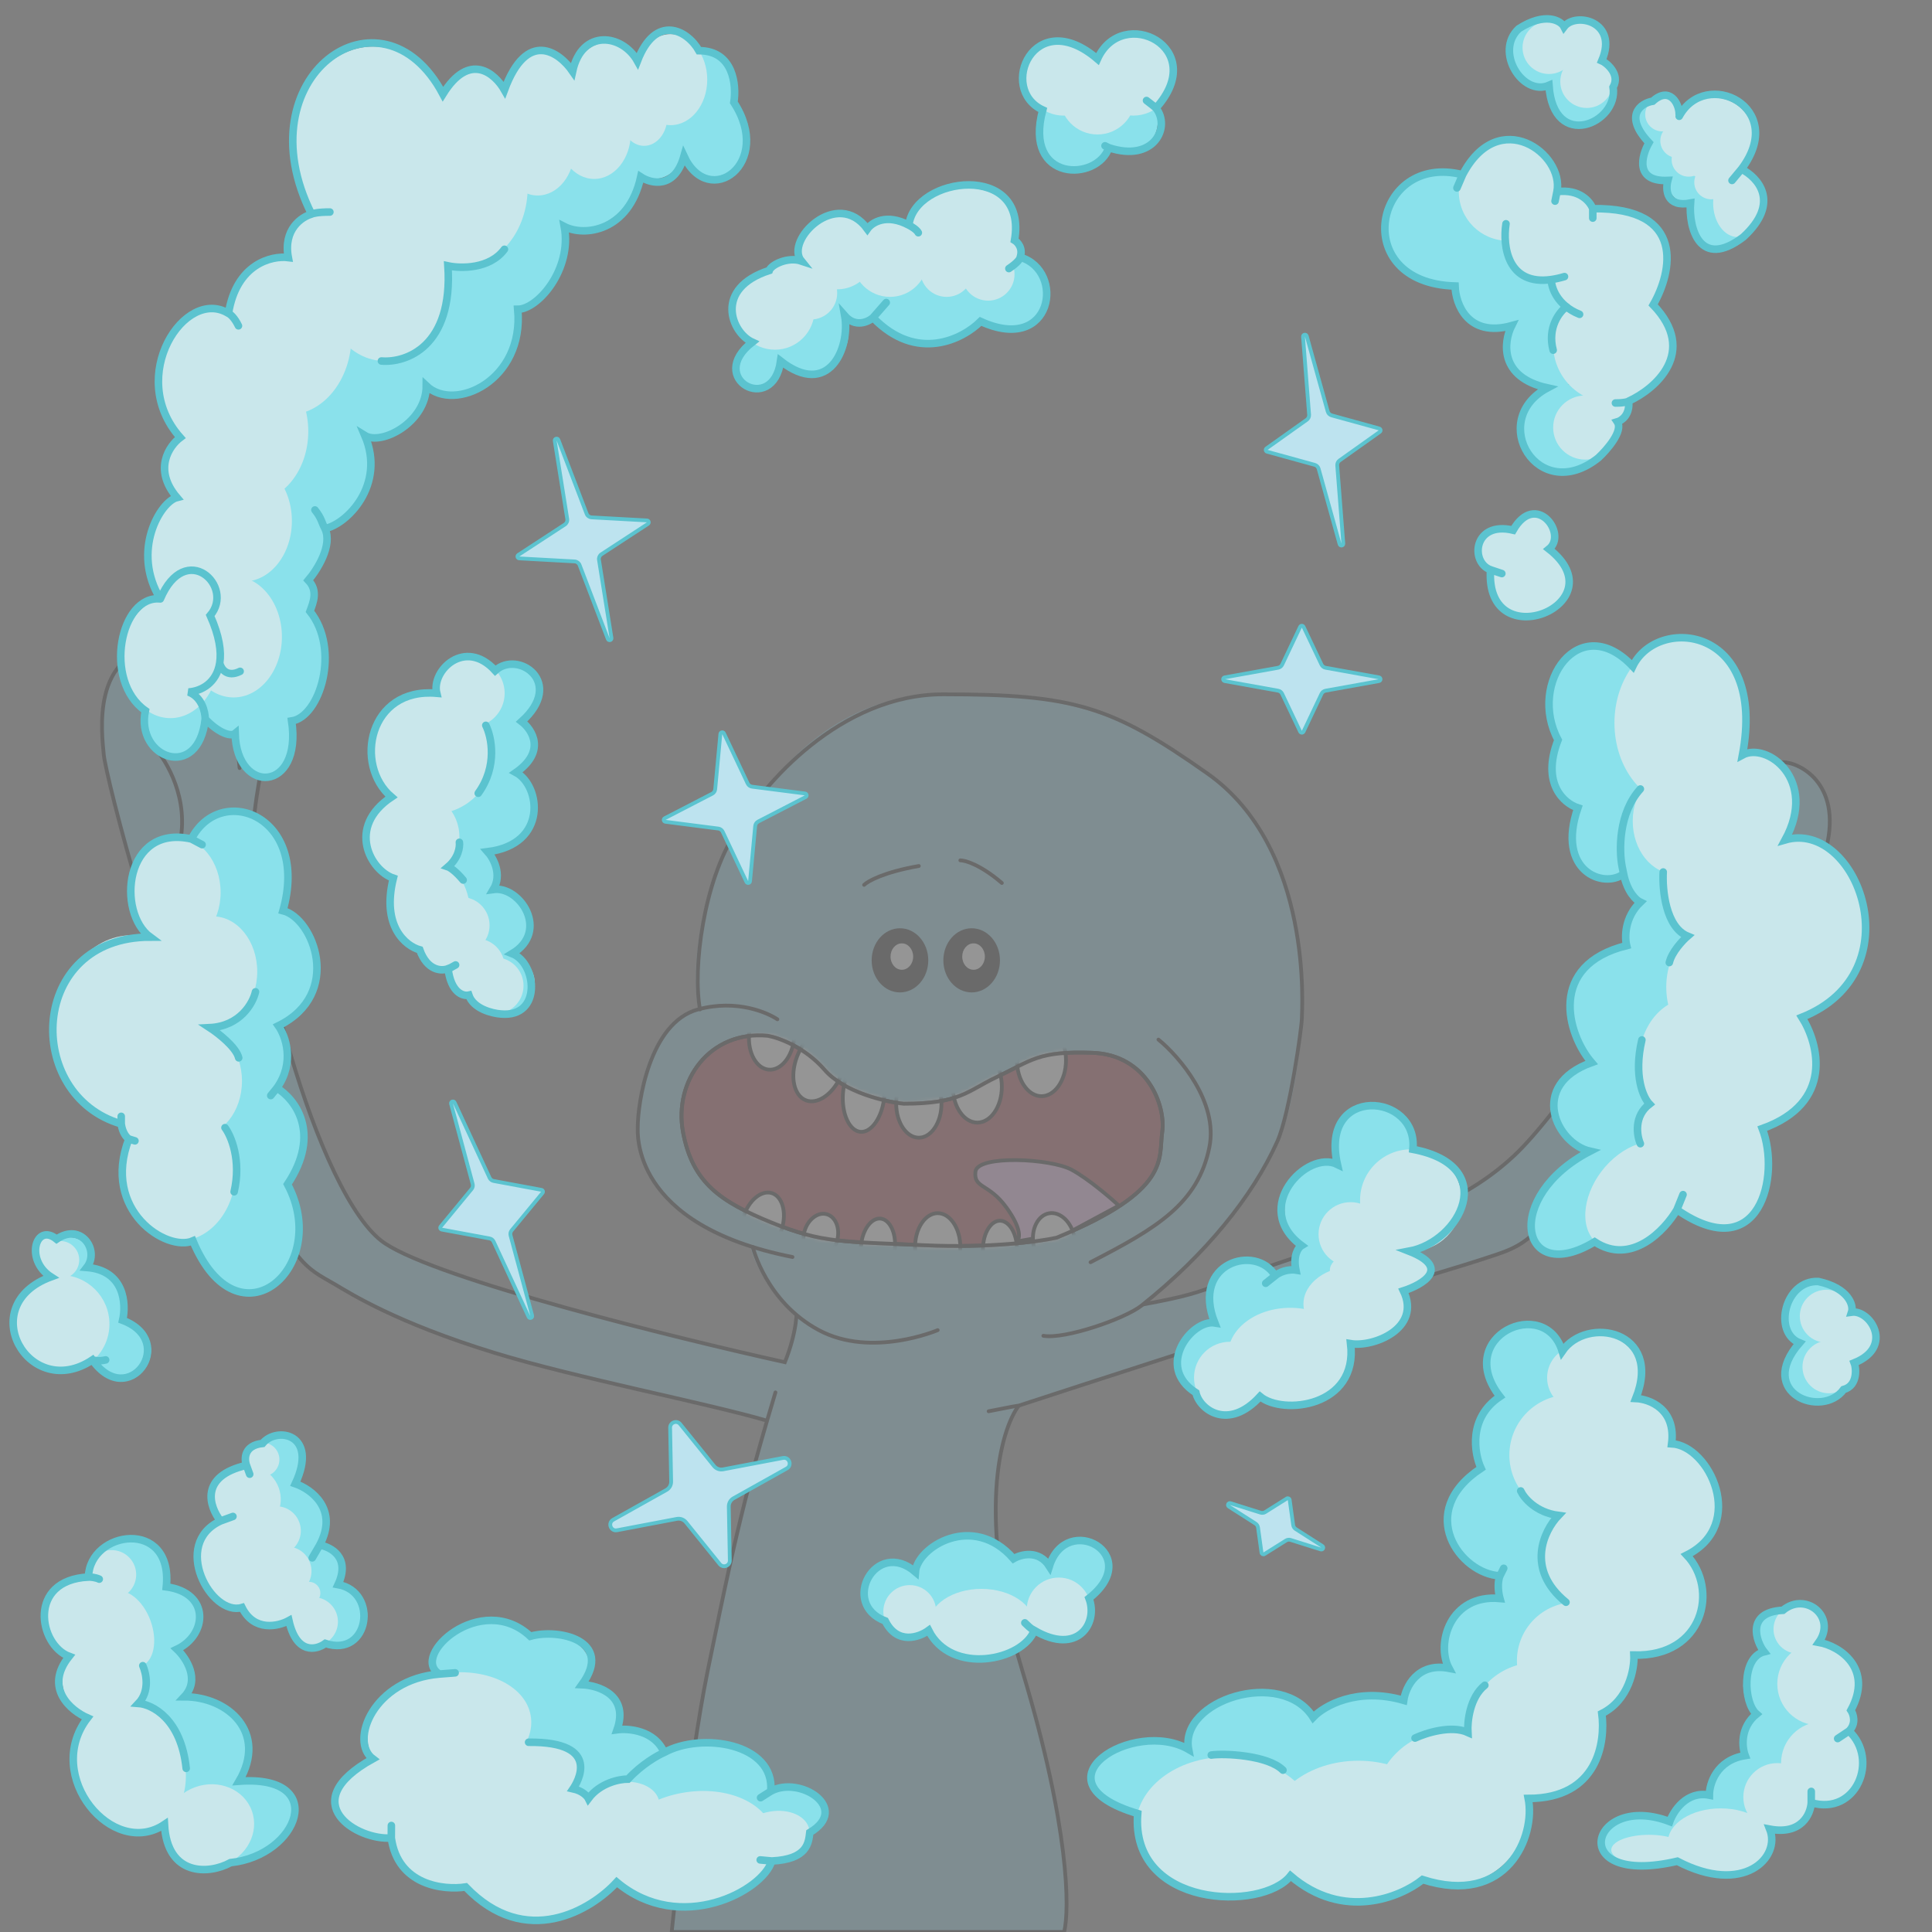 <svg width="512" height="512" viewBox="0 0 512 512" fill="none" xmlns="http://www.w3.org/2000/svg">
<rect x="0" y="0" width="512" height="512" fill="#808080" stroke="none"/>
<g clip-path="url(#clip0_66_887)">
<g opacity="0.17">
<path d="M187.5 443C182.5 467.5 178 512 178 512H282C283.5 506.167 283.4 484.2 271 443C258.6 401.8 265.167 378.833 270 372.5C287.833 366.667 329 353.3 351 346.5C378.5 338 384.5 336.5 396.5 332.5C408.5 328.5 407.5 325 437 291C466.5 257 478 245 483.5 226.5C489 208 477 202 472.5 202C469.5 202 450 207 448 230C447 236.5 449.6 211.3 444 212.5C437 214 441.5 233 441 244C440.5 255 413.5 295 401 306.5C388.5 318 374.7 322.9 345.5 332.5C309 344.5 327 341.5 284.5 349C250.5 355 221.333 349.167 211 345.5C211.333 347.333 211.2 353 208 361C178.667 354.5 116.4 339.1 102 329.5C84 317.5 65 244.5 67 220C69 195.5 76.8 182.6 70 185C61.5 188 63.5 202 63.5 203.5C63.5 205 62 170.5 43 171.5C24 172.5 27 194.5 27.5 200C28 205.5 42.5 263.5 60.5 300C78.5 336.5 80.5 335.5 89 340.5C92.714 342.685 104.939 350.501 131 358.5C152.658 365.148 187.275 371.81 203.278 376.5C201.565 382.374 199.208 390.667 197.5 397.5C194.5 409.5 192.5 418.5 187.5 443Z" fill="#7ACEE7"/>
<path d="M205.5 369C205.5 369 204.573 372.059 203.278 376.5M270 372.5C265.167 378.833 258.6 401.8 271 443C283.4 484.2 283.5 506.167 282 512H178C178 512 182.5 467.5 187.5 443C192.5 418.5 194.5 409.5 197.5 397.5C199.208 390.667 201.565 382.374 203.278 376.5M270 372.5C287.833 366.667 329 353.3 351 346.5C378.5 338 384.5 336.5 396.5 332.5C408.5 328.5 407.5 325 437 291C466.5 257 478 245 483.5 226.5C489 208 477 202 472.5 202C469.5 202 450 207 448 230C447 236.5 449.6 211.3 444 212.5C437 214 441.5 233 441 244C440.5 255 413.5 295 401 306.5C388.5 318 374.7 322.9 345.5 332.5C309 344.5 327 341.5 284.5 349C250.5 355 221.333 349.167 211 345.5C211.333 347.333 211.2 353 208 361C178.667 354.5 116.4 339.1 102 329.5C84 317.5 65 244.5 67 220C69 195.5 76.8 182.6 70 185C61.5 188 63.5 202 63.5 203.5C63.5 205 62 170.5 43 171.5C24 172.5 27 194.5 27.5 200C28 205.5 42.5 263.5 60.5 300C78.5 336.5 80.5 335.5 89 340.5C92.714 342.685 104.939 350.501 131 358.5C152.658 365.148 187.275 371.81 203.278 376.5M270 372.5C269.833 372.5 268 372.8 262 374" stroke="black" stroke-linecap="round"/>
<path d="M210.5 348C220.9 357.2 239.833 354.833 248 352.5C262.333 353.333 292.8 353.6 300 348C309 341 336.098 316.879 341.5 294.5C348.5 265.5 346.5 229 325.5 209.5C297.001 183.036 265.5 184 250 184C234.5 184 216 189.5 198.5 215C181 240.5 184.5 266 185 267C185.4 267.8 194.167 308.333 198.5 328.5C198.5 329.5 200.1 338.8 210.5 348Z" fill="#7ACEE7"/>
<path d="M320.5 305C320.1 317.8 299.333 330.333 289 335C263.5 333.833 212.1 332.5 210.5 332.5C208.5 332.5 165 328 169.5 291.5C173.1 262.3 195 264 205.5 268.5L246.5 278C264.667 275.833 302.3 272.4 307.5 276C314 280.5 321 289 320.5 305Z" fill="#7ACEE7"/>
<ellipse cx="238.5" cy="254.5" rx="7.5" ry="8.5" fill="black"/>
<ellipse cx="257.5" cy="254.5" rx="7.5" ry="8.5" fill="black"/>
<ellipse cx="239" cy="253.5" rx="3" ry="3.5" fill="white"/>
<ellipse cx="258" cy="253.5" rx="3" ry="3.5" fill="white"/>
<path d="M264 285.5C256.4 289.1 254.5 292.5 239.5 292.5C234.667 292 223.7 289.5 218.5 283.5C213.3 277.5 206.333 275 203.5 274.5C188 273 178.5 286.5 181 300C183.5 313.5 191 318.5 204.5 324C218 329.5 223.5 329 245 330C262.2 330.8 275.5 329 280 328C310.5 315.5 307 307 308 300C309 293 304 279.5 289.5 279C275 278.5 273.5 281 264 285.5Z" fill="#A0212E" stroke="black"/>
<path d="M266.713 320C270.484 325.2 270.475 328 269.5 329L283.5 326.5L296.5 319.5C294.167 317.333 288.4 312.4 284 310C278.5 307 259 306 258.5 310.5C258 315 262 313.5 266.713 320Z" fill="#F0ABE9" stroke="black"/>
<mask id="mask0_66_887" style="mask-type:alpha" maskUnits="userSpaceOnUse" x="180" y="273" width="129" height="58">
<path d="M264 285.5C256.4 289.1 254.5 292.5 239.5 292.5C234.667 292 223.7 289.5 218.5 283.5C213.3 277.5 206.333 275 203.5 274.5C188 273 178.5 286.5 181 300C183.5 313.5 191 318.5 204.5 324C218 329.5 223.5 329 245 330C262.2 330.8 275.5 329 280 328C310.5 315.5 307 307 308 300C309 293 304 279.5 289.5 279C275 278.5 273.5 281 264 285.5Z" fill="#AF1D27" stroke="black"/>
</mask>
<g mask="url(#mask0_66_887)">
<path d="M248.5 321.5C250.082 321.5 251.57 322.436 252.684 324.064C253.796 325.69 254.5 327.964 254.5 330.5C254.5 333.036 253.796 335.31 252.684 336.936C251.57 338.564 250.082 339.5 248.5 339.5C246.918 339.5 245.43 338.564 244.316 336.936C243.204 335.31 242.5 333.036 242.5 330.5C242.5 327.964 243.204 325.69 244.316 324.064C245.43 322.436 246.918 321.5 248.5 321.5Z" fill="white" stroke="black"/>
<path d="M265 323.5C266.146 323.5 267.259 324.245 268.111 325.608C268.959 326.965 269.5 328.87 269.5 331C269.5 333.13 268.959 335.035 268.111 336.392C267.259 337.755 266.146 338.5 265 338.5C263.854 338.5 262.741 337.755 261.889 336.392C261.041 335.035 260.5 333.13 260.5 331C260.5 328.87 261.041 326.965 261.889 325.608C262.741 324.245 263.854 323.5 265 323.5Z" fill="white" stroke="black"/>
<path d="M278.008 321.537C279.454 321.282 280.938 321.823 282.174 322.979C283.411 324.135 284.373 325.886 284.739 327.965C285.106 330.044 284.801 332.02 284.035 333.529C283.268 335.038 282.059 336.054 280.613 336.309C279.167 336.564 277.684 336.022 276.448 334.867C275.211 333.711 274.248 331.959 273.882 329.88C273.515 327.801 273.821 325.826 274.587 324.316C275.354 322.808 276.562 321.792 278.008 321.537Z" fill="white" stroke="black"/>
<path d="M233.332 322.934C234.474 323.034 235.518 323.873 236.248 325.305C236.974 326.731 237.347 328.675 237.161 330.798C236.975 332.92 236.271 334.77 235.308 336.048C234.34 337.332 233.166 337.977 232.025 337.877C230.883 337.777 229.839 336.938 229.109 335.505C228.383 334.08 228.01 332.135 228.195 330.013C228.381 327.891 229.086 326.04 230.049 324.763C231.016 323.479 232.19 322.834 233.332 322.934Z" fill="white" stroke="black"/>
<path d="M219.065 321.777C220.218 322.086 221.132 322.981 221.655 324.24C222.179 325.5 222.297 327.101 221.859 328.737C221.42 330.374 220.517 331.701 219.434 332.53C218.351 333.359 217.112 333.677 215.959 333.368C214.806 333.059 213.892 332.164 213.369 330.905C212.845 329.645 212.727 328.044 213.165 326.408C213.604 324.772 214.506 323.445 215.59 322.615C216.673 321.786 217.912 321.468 219.065 321.777Z" fill="white" stroke="black"/>
<path d="M204.524 316.181C205.852 316.587 206.867 317.779 207.383 319.494C207.897 321.204 207.891 323.379 207.212 325.6C206.533 327.822 205.322 329.628 203.939 330.758C202.553 331.891 201.045 332.312 199.716 331.906C198.387 331.499 197.373 330.308 196.857 328.593C196.343 326.883 196.349 324.709 197.028 322.487C197.707 320.265 198.918 318.459 200.301 317.329C201.687 316.196 203.195 315.775 204.524 316.181Z" fill="white" stroke="black"/>
<path d="M243.5 283.5C245.082 283.5 246.57 284.436 247.684 286.064C248.796 287.69 249.5 289.964 249.5 292.5C249.5 295.036 248.796 297.31 247.684 298.936C246.57 300.564 245.082 301.5 243.5 301.5C241.918 301.5 240.43 300.564 239.316 298.936C238.204 297.31 237.5 295.036 237.5 292.5C237.5 289.964 238.204 287.69 239.316 286.064C240.43 284.436 241.918 283.5 243.5 283.5Z" fill="white" stroke="black"/>
<path d="M229.764 280.021C231.159 280.143 232.432 281.256 233.312 283.165C234.185 285.061 234.618 287.644 234.371 290.462C234.125 293.28 233.25 295.75 232.061 297.464C230.862 299.192 229.415 300.067 228.021 299.945C226.626 299.823 225.353 298.71 224.473 296.8C223.599 294.905 223.167 292.321 223.413 289.504C223.66 286.686 224.535 284.216 225.724 282.502C226.922 280.774 228.369 279.899 229.764 280.021Z" fill="white" stroke="black"/>
<path d="M220.744 272.923C222.301 273.52 223.401 275.053 223.856 277.168C224.309 279.279 224.1 281.905 223.091 284.535C222.081 287.164 220.479 289.256 218.73 290.521C216.977 291.789 215.134 292.192 213.577 291.594C212.019 290.996 210.919 289.464 210.465 287.348C210.011 285.238 210.22 282.611 211.23 279.982C212.239 277.352 213.841 275.26 215.59 273.996C217.344 272.728 219.187 272.325 220.744 272.923Z" fill="white" stroke="black"/>
<path d="M205.284 265.534C206.86 265.672 208.261 266.735 209.229 268.454C210.195 270.17 210.698 272.497 210.477 275.023C210.256 277.549 209.357 279.753 208.107 281.276C206.855 282.8 205.291 283.604 203.716 283.466C202.14 283.328 200.739 282.265 199.771 280.546C198.805 278.83 198.302 276.503 198.523 273.977C198.744 271.451 199.643 269.247 200.893 267.724C202.145 266.2 203.709 265.396 205.284 265.534Z" fill="white" stroke="black"/>
<path d="M259 278.5C260.725 278.5 262.338 279.498 263.54 281.216C264.741 282.932 265.5 285.329 265.5 288C265.5 290.671 264.741 293.068 263.54 294.784C262.338 296.502 260.725 297.5 259 297.5C257.275 297.5 255.662 296.502 254.46 294.784C253.259 293.068 252.5 290.671 252.5 288C252.5 285.329 253.259 282.932 254.46 281.216C255.662 279.498 257.275 278.5 259 278.5Z" fill="white" stroke="black"/>
<path d="M276 271.5C277.725 271.5 279.338 272.498 280.54 274.216C281.741 275.932 282.5 278.329 282.5 281C282.5 283.671 281.741 286.068 280.54 287.784C279.338 289.502 277.725 290.5 276 290.5C274.275 290.5 272.662 289.502 271.46 287.784C270.259 286.068 269.5 283.671 269.5 281C269.5 278.329 270.259 275.932 271.46 274.216C272.662 272.498 274.275 271.5 276 271.5Z" fill="white" stroke="black"/>
</g>
<path d="M264 285.5C256.4 289.1 254.5 292.5 239.5 292.5C234.667 292 223.7 289.5 218.5 283.5C213.3 277.5 206.333 275 203.5 274.5C188 273 178.5 286.5 181 300C183.5 313.5 191 318.5 204.5 324C218 329.5 223.5 329 245 330C262.2 330.8 275.5 329 280 328C310.5 315.5 307 307 308 300C309 293 304 279.5 289.5 279C275 278.5 273.5 281 264 285.5Z" stroke="black"/>
<path d="M229 234.5C230 233.5 234.3 231.1 243.5 229.5" stroke="black" stroke-linecap="round"/>
<path d="M254.5 228C255.833 228 259.9 229.2 265.5 234" stroke="black" stroke-linecap="round"/>
<path d="M40 197C43.333 200.333 49.6 209.9 48 221.5" stroke="black" stroke-linecap="round"/>
<path d="M456.5 247C454.5 242.333 454.9 231.3 472.5 224.5" stroke="black" stroke-linecap="round"/>
<path d="M206.014 270.12C203.514 268.453 195.4 264.7 185 267.5C172 271 169.014 292.537 169.014 298.62C169.014 300.12 167.014 324.62 210.014 333.12" stroke="black" stroke-linecap="round"/>
<path d="M307 275.5C312.5 280 322.9 292 320.5 304C317.5 319 306.5 325.5 289 334.5" stroke="black" stroke-linecap="round"/>
<path d="M248.5 352.5C248.5 352.5 231 360 217 352.5C203 345 199.5 330.5 199.5 330.5M185.5 267.5C183.5 256.5 186.5 233.5 195 220.5C202 207.833 222.774 184 250 184C284.5 184 294.5 187 320 205C348.212 224.914 345 267.938 345 270C345 272 341.862 295 338.5 302.5C332 317 319.5 332.5 302.5 346C298.093 349.5 282.167 355 276.5 354" stroke="black" stroke-linecap="round"/>
</g>
<ellipse cx="46.452" cy="189.972" rx="7.93" ry="9.869" fill="#8AE1EB"/>
<ellipse cx="60.549" cy="184.489" rx="7.93" ry="9.869" fill="#8AE1EB"/>
<ellipse cx="70.241" cy="195.454" rx="7.93" ry="9.869" fill="#8AE1EB"/>
<ellipse cx="72.003" cy="174.62" rx="14.098" ry="17.545" fill="#8AE1EB"/>
<ellipse cx="59.668" cy="162.558" rx="14.098" ry="17.545" fill="#8AE1EB"/>
<ellipse cx="75.528" cy="158.172" rx="7.049" ry="8.772" fill="#8AE1EB"/>
<ellipse cx="74.206" cy="142.272" rx="11.895" ry="14.803" fill="#8AE1EB"/>
<ellipse cx="83.017" cy="122.534" rx="14.538" ry="18.093" fill="#8AE1EB"/>
<ellipse cx="98.877" cy="97.314" rx="14.538" ry="18.093" fill="#8AE1EB"/>
<ellipse cx="120.463" cy="83.607" rx="16.741" ry="20.834" fill="#8AE1EB"/>
<ellipse cx="132.799" cy="61.676" rx="16.741" ry="20.834" fill="#8AE1EB"/>
<ellipse cx="153.945" cy="39.745" rx="16.741" ry="20.834" fill="#8AE1EB"/>
<ellipse cx="173.329" cy="36.456" rx="8.811" ry="10.965" fill="#8AE1EB"/>
<ellipse cx="189.189" cy="36.456" rx="8.811" ry="10.965" fill="#8AE1EB"/>
<ellipse cx="185.664" cy="24.393" rx="8.811" ry="10.965" fill="#8AE1EB"/>
<ellipse cx="45.161" cy="174.242" rx="12.807" ry="16.07" fill="#C9E7EB"/>
<ellipse cx="51.329" cy="146.828" rx="12.807" ry="16.07" fill="#C9E7EB"/>
<ellipse cx="61.902" cy="168.759" rx="12.807" ry="16.07" fill="#C9E7EB"/>
<ellipse cx="64.545" cy="138.056" rx="12.807" ry="16.07" fill="#C9E7EB"/>
<ellipse cx="50.858" cy="124.179" rx="7.049" ry="8.772" fill="#C9E7EB"/>
<ellipse cx="57.025" cy="101.152" rx="14.979" ry="18.641" fill="#C9E7EB"/>
<ellipse cx="66.717" cy="114.31" rx="14.979" ry="18.641" fill="#C9E7EB"/>
<ellipse cx="76.409" cy="89.09" rx="16.741" ry="20.834" fill="#C9E7EB"/>
<ellipse cx="101.961" cy="74.835" rx="16.741" ry="20.834" fill="#C9E7EB"/>
<ellipse cx="123.107" cy="49.614" rx="16.741" ry="20.834" fill="#C9E7EB"/>
<ellipse cx="125.75" cy="30.973" rx="9.692" ry="12.062" fill="#C9E7EB"/>
<ellipse cx="143.372" cy="25.49" rx="9.692" ry="12.062" fill="#C9E7EB"/>
<ellipse cx="160.994" cy="23.297" rx="9.692" ry="12.062" fill="#C9E7EB"/>
<ellipse cx="142.491" cy="39.745" rx="9.692" ry="12.062" fill="#C9E7EB"/>
<ellipse cx="157.47" cy="35.359" rx="9.692" ry="12.062" fill="#C9E7EB"/>
<ellipse cx="177.735" cy="21.104" rx="9.692" ry="12.062" fill="#C9E7EB"/>
<ellipse cx="170.686" cy="30.973" rx="6.168" ry="7.676" fill="#C9E7EB"/>
<ellipse cx="98.877" cy="39.197" rx="21.587" ry="26.865" fill="#C9E7EB"/>
<ellipse cx="84.339" cy="66.062" rx="7.93" ry="9.869" fill="#C9E7EB"/>
<path d="M42.487 158.72C31.914 157.624 27.244 180.432 38.523 188.327C35.879 200.937 52.62 207.188 54.382 190.52M42.487 158.72C34.734 146 42.487 132.951 46.893 131.855C40.549 124.398 44.837 118.148 47.774 115.955C33.324 99.726 49.096 75.931 60.55 83.059M42.487 158.72C49.184 142.93 62.312 155.431 55.704 163.106C58.124 168.528 58.712 172.651 58.226 175.717M54.382 190.52C57.466 193.81 60.99 195.454 62.312 194.358C62.753 210.806 80.11 209.929 77.291 191.068C84.78 189.972 90.243 172.098 82.137 162.01C83.018 159.634 84.339 156.527 81.696 153.786C84.046 151.044 88.216 144.465 86.102 140.079M54.382 190.52C54.382 188.692 53.501 184.708 49.977 183.392C53.327 183.161 57.385 181.021 58.226 175.717M86.102 140.079C91.829 138.982 102.314 128.565 96.675 115.407C101.08 118.148 112.975 111.898 112.975 102.248C120.464 109.376 138.967 100.823 137.205 81.962C142.492 81.962 151.655 71.435 149.54 60.031C154.827 62.773 166.634 61.347 169.805 46.873C172.596 48.7 178.793 50.162 181.26 41.39C187.868 55.645 205.049 43.364 194.476 27.135C195.21 22.566 194.388 13.428 185.225 13.428C182.141 7.945 173.77 3.559 168.924 16.169C164.959 9.042 154.21 7.507 151.743 18.911C148.219 13.793 139.672 7.616 133.681 23.845C131.184 19.459 124.429 13.538 117.38 24.942C101.08 -5.762 64.251 20.336 82.577 56.742M86.102 140.079C85.221 138.434 85.221 137.338 83.458 135.145M82.577 56.742C79.934 57.473 75 60.799 76.41 68.255C72.004 67.707 62.664 69.9 60.55 83.059M82.577 56.742C82.871 56.559 84.251 56.193 87.423 56.193M60.55 83.059C60.99 83.241 62.136 84.155 63.193 86.348M58.226 175.717C58.56 177.179 60.109 179.664 63.634 177.91" stroke="#5BC3CF" stroke-width="2" stroke-linecap="round"/>
<path d="M101.08 95.669C107.541 96.217 120.111 91.941 118.702 70.448C122.079 71.179 129.803 71.326 133.68 66.062" stroke="#5BC3CF" stroke-width="2" stroke-linecap="round"/>
<ellipse cx="62.047" cy="233.341" rx="14.153" ry="17.5" fill="#8AE1EB"/>
<ellipse cx="70.944" cy="256.341" rx="12.536" ry="15.5" fill="#8AE1EB"/>
<ellipse cx="62.856" cy="279.341" rx="12.536" ry="15.5" fill="#8AE1EB"/>
<ellipse cx="67.709" cy="302.341" rx="12.536" ry="15.5" fill="#8AE1EB"/>
<ellipse cx="65.282" cy="325.341" rx="14.153" ry="17.5" fill="#8AE1EB"/>
<ellipse cx="46.709" cy="236.496" rx="11.755" ry="14.655" fill="#C9E7EB"/>
<ellipse cx="56.414" cy="257.496" rx="11.755" ry="14.655" fill="#C9E7EB"/>
<ellipse cx="52.37" cy="286.496" rx="11.755" ry="14.655" fill="#C9E7EB"/>
<ellipse cx="34.954" cy="272.841" rx="20.219" ry="25" fill="#C9E7EB"/>
<ellipse cx="47.49" cy="310.341" rx="14.962" ry="18.5" fill="#C9E7EB"/>
<ellipse cx="37.785" cy="295.341" rx="6.066" ry="7.5" fill="#C9E7EB"/>
<ellipse cx="48.298" cy="252.341" rx="6.066" ry="7.5" fill="#C9E7EB"/>
<path d="M59.621 298.841C61.239 301.007 63.988 307.441 62.047 315.841M67.709 262.841C67.035 265.841 63.665 271.941 55.577 272.341C57.869 273.841 62.613 277.541 63.26 280.341" stroke="#5BC3CF" stroke-width="2" stroke-linecap="round"/>
<path d="M50.724 222.341C32.931 218.341 30.909 241.841 39.806 248.341C7.455 248.341 6.242 290.341 32.123 297.841M50.724 222.341C58.407 207.341 82.104 216.141 74.987 241.341C83.075 243.341 90.92 263.441 73.774 271.841C75.661 274.507 78.222 281.541 73.37 288.341M50.724 222.341L53.555 223.841M73.37 288.341C78.087 291.174 85.258 300.241 76.2 313.841C87.927 335.841 63.098 357.641 51.129 328.841C44.254 331.841 26.866 320.841 34.145 301.841M73.37 288.341L71.752 290.341M34.145 301.841C33.605 301.507 32.446 300.241 32.123 297.841M34.145 301.841L35.762 302.341M32.123 297.841V295.841" stroke="#5BC3CF" stroke-width="2" stroke-linecap="round"/>
<ellipse cx="128.935" cy="439.384" rx="13.609" ry="9.328" transform="rotate(-10 128.935 439.384)" fill="#8AE1EB"/>
<ellipse cx="142.741" cy="442.715" rx="13.609" ry="9.328" transform="rotate(-10 142.741 442.715)" fill="#8AE1EB"/>
<ellipse cx="151.104" cy="456.066" rx="13.609" ry="9.328" transform="rotate(-10 151.104 456.066)" fill="#8AE1EB"/>
<ellipse cx="162.822" cy="468.001" rx="13.609" ry="9.328" transform="rotate(-10 162.822 468.001)" fill="#8AE1EB"/>
<ellipse cx="184.607" cy="475.691" rx="19.527" ry="13.383" transform="rotate(-10 184.607 475.691)" fill="#8AE1EB"/>
<ellipse cx="208.299" cy="480.573" rx="10.059" ry="6.895" transform="rotate(-10 208.299 480.573)" fill="#8AE1EB"/>
<ellipse cx="119.073" cy="458.419" rx="21.893" ry="15.006" transform="rotate(-10 119.073 458.419)" fill="#C9E7EB"/>
<ellipse cx="105.292" cy="475.674" rx="15.976" ry="10.95" transform="rotate(-10 105.292 475.674)" fill="#C9E7EB"/>
<ellipse cx="124.887" cy="484.574" rx="21.893" ry="15.006" transform="rotate(-10 124.887 484.574)" fill="#C9E7EB"/>
<ellipse cx="144.481" cy="493.473" rx="21.893" ry="15.006" transform="rotate(-10 144.481 493.473)" fill="#C9E7EB"/>
<ellipse cx="183.505" cy="489.887" rx="21.893" ry="15.006" transform="rotate(-10 183.505 489.887)" fill="#C9E7EB"/>
<ellipse cx="205.136" cy="486.485" rx="9.467" ry="6.489" transform="rotate(-10 205.136 486.485)" fill="#C9E7EB"/>
<ellipse cx="164.794" cy="479.185" rx="10.059" ry="6.895" transform="rotate(-10 164.794 479.185)" fill="#C9E7EB"/>
<ellipse cx="147.543" cy="480.167" rx="9.467" ry="6.489" transform="rotate(-10 147.543 480.167)" fill="#C9E7EB"/>
<ellipse cx="140.98" cy="470.205" rx="13.018" ry="8.517" transform="rotate(-10 140.98 470.205)" fill="#C9E7EB"/>
<path d="M116.467 443.641C108.418 438.883 127.584 421.502 140.538 433.631C147.973 431.497 162.725 434.743 154.216 446.457C158.653 446.635 166.729 449.275 163.533 458.404C166.664 457.989 173.544 458.616 176.013 464.44M116.467 443.641C98.936 445.085 92.568 461.445 98.799 466.112C77.774 477.726 94.815 487.817 103.697 487.075M116.467 443.641L120.617 443.321M176.013 464.44C185.868 458.996 205.381 461.98 204.258 474.697M176.013 464.44C174.335 465.148 170.072 467.547 166.439 471.482C164.232 471.459 159.041 472.457 155.931 476.629C155.619 475.998 154.371 474.598 151.871 474.05C152.825 472.647 159.876 461.52 140.083 461.715M204.258 474.697C211.924 470.462 225.48 479.191 214.6 485.64C214.269 488.306 214.049 492.738 204.514 493.183M204.258 474.697L201.556 476.409M204.514 493.183C202.285 500.989 180.356 512.927 163.441 498.778C156.728 506.139 139.324 516.703 123.413 500.071C117.562 500.965 105.428 499.618 103.697 487.075M204.514 493.183L201.46 492.898M103.697 487.075L103.716 483.777" stroke="#5BC3CF" stroke-width="2" stroke-linecap="round"/>
<ellipse cx="305" cy="471.111" rx="16" ry="9.5" fill="#8AE1EB"/>
<ellipse cx="363.5" cy="460.111" rx="17.5" ry="10.5" fill="#8AE1EB"/>
<ellipse cx="346.5" cy="468.111" rx="17.5" ry="10.5" fill="#8AE1EB"/>
<circle cx="382.5" cy="452.111" r="10.5" fill="#8AE1EB"/>
<circle cx="396.5" cy="437.111" r="13.5" fill="#8AE1EB"/>
<circle cx="399" cy="402.611" r="15" fill="#8AE1EB"/>
<circle cx="406" cy="382.611" r="15" fill="#8AE1EB"/>
<circle cx="404.5" cy="362.111" r="10.5" fill="#8AE1EB"/>
<circle cx="407.5" cy="421.111" r="10.5" fill="#8AE1EB"/>
<ellipse cx="331.872" cy="460.428" rx="17.224" ry="10.993" transform="rotate(-10 331.872 460.428)" fill="#8AE1EB"/>
<ellipse cx="325" cy="484.111" rx="24" ry="18.5" fill="#C9E7EB"/>
<ellipse cx="360" cy="485.111" rx="24" ry="18.5" fill="#C9E7EB"/>
<circle cx="384.5" cy="479.111" r="20.5" fill="#C9E7EB"/>
<circle cx="407" cy="458.611" r="18" fill="#C9E7EB"/>
<circle cx="435.5" cy="423.111" r="15.5" fill="#C9E7EB"/>
<circle cx="417.5" cy="440.111" r="15.5" fill="#C9E7EB"/>
<circle cx="424.5" cy="412.111" r="15.5" fill="#C9E7EB"/>
<circle cx="440.5" cy="398.111" r="15.5" fill="#C9E7EB"/>
<circle cx="423.5" cy="365.111" r="11.5" fill="#C9E7EB"/>
<circle cx="431.5" cy="382.111" r="11.5" fill="#C9E7EB"/>
<circle cx="416" cy="385.611" r="16" fill="#C9E7EB"/>
<circle cx="418.5" cy="365.111" r="8.5" fill="#C9E7EB"/>
<path d="M397.5 417.611C396.7 419.611 397.167 422.444 397.5 423.611C384.3 422.411 380.5 435.611 384 442.111C375.6 440.511 372.5 447.111 372 450.611C359.6 447.011 350.833 452.111 348 455.111C339.6 441.911 312.5 450.611 315 463.611C300.6 455.211 273 472.111 301.5 480.611C299.5 505.611 334.5 506.611 342 497.111C356 509.111 371.167 502.778 377 498.111C399.4 505.311 407 486.611 405 476.611C423.5 476.611 425.5 461.611 424.5 454.111C431.7 450.511 433.167 442.278 433 438.611C451.5 439.111 455.5 421.111 447 412.111C463 404.111 453 383.111 443 382.611C444.2 373.411 437.167 370.778 433.5 370.611C440.7 352.611 420.5 348.611 414 358.111C409.5 343.111 385 354.111 397.5 370.111C389.1 375.711 390.667 385.111 392.5 389.111C374.9 400.711 387 417.111 397.5 417.611ZM397.5 417.611L398.5 415.611" stroke="#5BC3CF" stroke-width="2" stroke-linecap="round"/>
<path d="M403 395.111C403.833 396.944 407 400.811 413 401.611C409.167 405.611 404.2 415.811 415 424.611" stroke="#5BC3CF" stroke-width="2" stroke-linecap="round"/>
<path d="M321 465.111C324.333 464.611 336 465.111 340 469.111M375 460.611C377.833 459.278 384.6 457.111 389 459.111C388.833 456.278 389.5 449.811 393.5 446.611" stroke="#5BC3CF" stroke-width="2" stroke-linecap="round"/>
<ellipse cx="421.789" cy="293.088" rx="9.289" ry="11.5" fill="#8AE1EB"/>
<ellipse cx="430.673" cy="288.088" rx="9.289" ry="11.5" fill="#8AE1EB"/>
<ellipse cx="429.866" cy="300.088" rx="9.289" ry="11.5" fill="#8AE1EB"/>
<ellipse cx="430.27" cy="267.588" rx="13.731" ry="17" fill="#8AE1EB"/>
<ellipse cx="440.77" cy="248.588" rx="9.692" ry="12" fill="#8AE1EB"/>
<ellipse cx="439.962" cy="228.588" rx="9.692" ry="12" fill="#8AE1EB"/>
<ellipse cx="426.231" cy="220.588" rx="9.692" ry="12" fill="#8AE1EB"/>
<ellipse cx="432.693" cy="210.588" rx="9.692" ry="12" fill="#8AE1EB"/>
<ellipse cx="421.385" cy="202.588" rx="9.692" ry="12" fill="#8AE1EB"/>
<ellipse cx="423.404" cy="187.088" rx="12.519" ry="15.5" fill="#8AE1EB"/>
<ellipse cx="16.084" cy="10.358" rx="16.084" ry="10.358" transform="matrix(0.756 -0.655 0.492 0.87 402 319.66)" fill="#8AE1EB"/>
<ellipse cx="15.799" cy="11.511" rx="15.799" ry="11.511" transform="matrix(0.756 -0.655 0.492 0.87 415.73 317.287)" fill="#C9E7EB"/>
<ellipse cx="454.904" cy="308.088" rx="14.135" ry="17.5" fill="#C9E7EB"/>
<ellipse cx="441.577" cy="299.588" rx="7.269" ry="9" fill="#C9E7EB"/>
<ellipse cx="448.039" cy="281.588" rx="13.731" ry="17" fill="#C9E7EB"/>
<ellipse cx="454.5" cy="233.588" rx="13.731" ry="17" fill="#C9E7EB"/>
<ellipse cx="464.193" cy="213.588" rx="11.308" ry="14" fill="#C9E7EB"/>
<ellipse cx="444" cy="217.588" rx="11.308" ry="14" fill="#C9E7EB"/>
<ellipse cx="445.616" cy="191.588" rx="17.77" ry="22" fill="#C9E7EB"/>
<ellipse cx="455.308" cy="261.588" rx="13.731" ry="17" fill="#C9E7EB"/>
<ellipse cx="467.423" cy="281.588" rx="13.731" ry="17" fill="#C9E7EB"/>
<ellipse cx="475.097" cy="246.088" rx="18.981" ry="23.5" fill="#C9E7EB"/>
<path d="M444.405 320.588C466.374 335.788 471.867 311.588 467.021 299.088C486.082 292.288 481.963 276.588 477.521 269.588C507.567 257.588 492.059 217.088 473.078 222.588C481.802 206.588 468.232 196.588 461.771 200.088C468.232 165.688 439.155 163.088 432.693 176.588C418.558 161.588 404.827 181.088 412.904 196.088C408.381 207.688 414.52 212.922 418.155 214.088C412.339 230.888 425.02 235.588 430.27 231.588M444.405 320.588C441.174 326.088 432.289 335.488 422.597 329.088C402.808 341.088 398.124 317.088 421.385 305.088C412.501 303.088 404.989 287.588 421.789 281.588C415.328 274.088 410.077 255.788 431.078 250.588C430.539 248.422 430.512 243.088 434.712 239.088C433.636 238.588 431.239 236.388 430.27 231.588M444.405 320.588L446.02 316.588M430.27 231.588L429.866 229.588C429.059 225.422 428.897 215.488 434.712 209.088" stroke="#5BC3CF" stroke-width="2" stroke-linecap="round"/>
<path d="M440.77 231.088C440.501 235.755 441.416 245.688 447.232 248.088C445.886 249.255 443.032 252.288 442.386 255.088" stroke="#5BC3CF" stroke-width="2" stroke-linecap="round"/>
<path d="M434.712 303.088C433.77 300.922 432.935 295.788 437.135 292.588C435.52 290.922 432.855 285.188 435.116 275.588" stroke="#5BC3CF" stroke-width="2" stroke-linecap="round"/>
<circle cx="415.104" cy="113.302" r="11.5" fill="#8AE1EB"/>
<circle cx="411.104" cy="91.302" r="11.5" fill="#8AE1EB"/>
<circle cx="397.104" cy="75.302" r="11.5" fill="#8AE1EB"/>
<circle cx="410.104" cy="77.302" r="11.5" fill="#8AE1EB"/>
<ellipse cx="383.604" cy="60.802" rx="16" ry="15" fill="#8AE1EB"/>
<circle cx="420.104" cy="113.302" r="8.5" fill="#C9E7EB"/>
<circle cx="426.604" cy="106.802" r="5" fill="#C9E7EB"/>
<circle cx="427.104" cy="91.302" r="15.5" fill="#C9E7EB"/>
<circle cx="426.104" cy="70.302" r="15.5" fill="#C9E7EB"/>
<circle cx="411.104" cy="62.302" r="12.5" fill="#C9E7EB"/>
<circle cx="399.604" cy="50.802" r="13" fill="#C9E7EB"/>
<path d="M399.104 59.302C398.189 65.249 399.534 75.716 411.104 74.084M414.604 73.302C413.345 73.676 412.18 73.933 411.104 74.084M411.104 74.084C411.104 76.157 412.604 80.902 418.604 83.302" stroke="#5BC3CF" stroke-width="2" stroke-linecap="round"/>
<path d="M415.104 81.302C413.271 82.635 410.004 86.802 411.604 92.802" stroke="#5BC3CF" stroke-width="2" stroke-linecap="round"/>
<path d="M387.604 46.302C364.104 40.302 357.204 75.002 385.604 75.802C385.771 80.635 389.004 89.502 400.604 86.302C398.437 90.635 397.304 100.002 410.104 102.802C394.104 111.302 407.604 134.102 423.604 121.302C425.937 119.135 430.204 114.202 428.604 111.802C429.771 111.468 432.004 109.902 431.604 106.302M387.604 46.302C397.204 27.902 414.604 40.802 412.604 50.802M387.604 46.302L386.104 49.802M431.604 106.302C438.604 103.135 450.104 93.302 438.104 80.802C443.104 72.135 446.904 54.902 422.104 55.302M431.604 106.302C431.437 106.468 430.504 106.802 428.104 106.802M422.104 55.302C421.437 53.468 418.604 50.002 412.604 50.802M422.104 55.302V57.802M412.604 50.802L412.104 53.302" stroke="#5BC3CF" stroke-width="2" stroke-linecap="round"/>
<circle cx="135.24" cy="184.219" r="7.5" fill="#8AE1EB"/>
<circle cx="132.24" cy="197.219" r="8.5" fill="#8AE1EB"/>
<circle cx="128.74" cy="213.719" r="12" fill="#8AE1EB"/>
<circle cx="131.74" cy="244.719" r="9" fill="#8AE1EB"/>
<circle cx="122.74" cy="231.719" r="9" fill="#8AE1EB"/>
<circle cx="133.74" cy="260.719" r="8" fill="#8AE1EB"/>
<circle cx="124.74" cy="183.719" r="9" fill="#C9E7EB"/>
<circle cx="114.74" cy="199.719" r="16" fill="#C9E7EB"/>
<circle cx="109.74" cy="221.719" r="12" fill="#C9E7EB"/>
<circle cx="131.24" cy="261.219" r="7.5" fill="#C9E7EB"/>
<circle cx="126.24" cy="256.219" r="7.5" fill="#C9E7EB"/>
<circle cx="122.24" cy="245.219" r="7.5" fill="#C9E7EB"/>
<ellipse cx="111.24" cy="238.219" rx="7.5" ry="13.5" fill="#C9E7EB"/>
<ellipse cx="117.24" cy="243.219" rx="7.5" ry="13.5" fill="#C9E7EB"/>
<path d="M118.74 256.719C119.54 263.119 122.74 264.053 124.24 263.719C125.44 267.319 130.407 268.553 132.74 268.719C143.74 269.719 142.24 255.219 135.74 252.719C145.74 246.719 137.74 234.719 130.74 235.719C133.14 231.719 130.74 227.386 129.24 225.719C145.24 223.719 143.24 208.219 136.74 204.719C144.74 199.119 141.073 193.386 138.24 191.219C149.84 180.819 137.24 172.219 131.24 177.719C123.24 168.919 114.24 177.719 115.74 183.719C97.74 182.119 93.74 202.719 103.74 211.219C91.74 219.219 98.24 230.719 104.24 232.719C101.04 245.519 107.573 250.719 111.24 251.719C113.24 257.319 117.073 257.386 118.74 256.719ZM118.74 256.719C118.407 256.886 117.94 257.319 120.74 255.719" stroke="#5BC3CF" stroke-width="2" stroke-linecap="round"/>
<path d="M128.74 192.219C130.24 195.219 131.94 203.019 126.74 210.219" stroke="#5BC3CF" stroke-width="2" stroke-linecap="round"/>
<path d="M121.74 223.219C121.907 224.386 121.54 227.319 118.74 229.719C119.24 229.886 120.74 230.819 122.74 233.219" stroke="#5BC3CF" stroke-width="2" stroke-linecap="round"/>
<circle cx="200.863" cy="96.675" r="6" fill="#8AE1EB"/>
<circle cx="214.363" cy="88.175" r="10.5" fill="#8AE1EB"/>
<circle cx="227.863" cy="76.675" r="8" fill="#8AE1EB"/>
<ellipse cx="245.863" cy="81.675" rx="15" ry="9" fill="#8AE1EB"/>
<circle cx="266.863" cy="77.675" r="10" fill="#8AE1EB"/>
<circle cx="205.363" cy="82.175" r="10.5" fill="#C9E7EB"/>
<circle cx="209.863" cy="75.675" r="7" fill="#C9E7EB"/>
<circle cx="214.863" cy="77.675" r="7" fill="#C9E7EB"/>
<circle cx="221.863" cy="66.675" r="10" fill="#C9E7EB"/>
<circle cx="235.863" cy="68.675" r="10" fill="#C9E7EB"/>
<circle cx="250.863" cy="71.675" r="7" fill="#C9E7EB"/>
<circle cx="261.863" cy="72.675" r="7" fill="#C9E7EB"/>
<circle cx="267.863" cy="66.675" r="3" fill="#C9E7EB"/>
<ellipse cx="255.363" cy="59.675" rx="14.5" ry="10" fill="#C9E7EB"/>
<path d="M240.863 59.675C234.863 56.475 231.029 59.008 229.863 60.675C221.863 49.675 207.863 63.675 212.363 69.175C208.763 67.975 204.363 70.175 203.863 71.675C189.063 76.475 193.863 88.175 199.363 90.675C186.963 100.275 204.863 110.175 206.863 95.675C219.663 105.675 225.363 92.175 223.863 83.675C226.663 86.875 230.03 85.342 231.363 84.175M240.863 59.675C242.363 46.675 272.463 42.875 268.863 63.675C269.696 64.175 271.163 65.775 270.363 68.175M240.863 59.675C241.53 60.008 242.963 60.875 243.363 61.675M270.363 68.175C282.363 71.675 279.063 93.975 259.863 85.175C255.196 89.842 242.963 96.175 231.363 84.175M270.363 68.175C270.363 68.508 269.763 69.575 267.363 71.175M231.363 84.175C231.363 84.175 232.063 83.375 234.863 80.175" stroke="#5BC3CF" stroke-width="2" stroke-linecap="round"/>
<circle cx="237.093" cy="422.069" r="8" fill="#8AE1EB"/>
<circle cx="272.093" cy="420.069" r="8" fill="#8AE1EB"/>
<circle cx="286.093" cy="416.069" r="8" fill="#8AE1EB"/>
<ellipse cx="256.593" cy="419.569" rx="14.5" ry="12.5" fill="#8AE1EB"/>
<circle cx="241.093" cy="427.069" r="7" fill="#C9E7EB"/>
<ellipse cx="260.093" cy="430.569" rx="14" ry="9.5" fill="#C9E7EB"/>
<circle cx="280.593" cy="426.569" r="8.5" fill="#C9E7EB"/>
<path d="M274.093 432.069C285.693 438.869 291.093 430.069 288.593 423.569C303.393 411.969 282.593 400.569 278.093 415.069C275.293 410.669 270.593 411.902 268.593 413.069C257.793 400.669 243.093 410.069 242.593 416.569C232.093 407.569 222.593 425.069 234.593 429.569C237.793 435.969 243.593 433.902 246.093 432.069C252.093 444.069 271.093 440.069 274.093 432.069ZM274.093 432.069C273.926 432.069 273.193 431.669 271.593 430.069" stroke="#5BC3CF" stroke-width="2" stroke-linecap="round"/>
<circle cx="322.429" cy="360.583" r="10" fill="#8AE1EB"/>
<circle cx="330.429" cy="344.583" r="10" fill="#8AE1EB"/>
<circle cx="343.429" cy="346.583" r="10" fill="#8AE1EB"/>
<circle cx="353.429" cy="335.583" r="10" fill="#8AE1EB"/>
<circle cx="352.429" cy="320.583" r="12" fill="#8AE1EB"/>
<circle cx="363.929" cy="304.083" r="10.5" fill="#8AE1EB"/>
<circle cx="325.929" cy="365.083" r="9.5" fill="#C9E7EB"/>
<ellipse cx="341.929" cy="359.083" rx="16.5" ry="12.5" fill="#C9E7EB"/>
<ellipse cx="358.929" cy="345.583" rx="13.5" ry="10" fill="#C9E7EB"/>
<ellipse cx="365.929" cy="336.583" rx="13.5" ry="6" fill="#C9E7EB"/>
<circle cx="373.929" cy="318.083" r="13.5" fill="#C9E7EB"/>
<circle cx="365.429" cy="329.583" r="5" fill="#C9E7EB"/>
<circle cx="357.929" cy="327.083" r="8.5" fill="#C9E7EB"/>
<path d="M337.929 338.083C339.929 336.483 342.429 336.417 343.429 336.583C342.629 332.583 344.095 330.583 344.929 330.083C331.429 320.083 346.429 304.583 354.429 308.583C349.629 287.383 375.929 289.583 374.429 304.583C397.629 308.983 386.929 329.083 373.429 331.583C384.629 335.983 377.095 340.417 371.929 342.083C376.729 352.083 363.929 357.083 357.929 356.083C359.929 372.883 339.929 375.083 333.929 370.083C325.529 379.283 317.929 373.583 316.929 369.083C305.929 362.083 315.929 349.583 321.929 350.583C315.529 334.583 332.929 329.583 337.929 338.083ZM337.929 338.083L335.429 340.083" stroke="#5BC3CF" stroke-width="2" stroke-linecap="round"/>
<circle cx="471" cy="432.239" r="6" fill="#8AE1EB"/>
<circle cx="477" cy="439.239" r="6" fill="#8AE1EB"/>
<circle cx="471.5" cy="446.739" r="9.5" fill="#8AE1EB"/>
<circle cx="471.5" cy="461.739" r="9.5" fill="#8AE1EB"/>
<circle cx="462.5" cy="474.739" r="9.5" fill="#8AE1EB"/>
<circle cx="451.5" cy="484.739" r="9.5" fill="#8AE1EB"/>
<ellipse cx="436" cy="488.239" rx="12" ry="7" fill="#8AE1EB"/>
<circle cx="476.5" cy="431.739" r="6.5" fill="#C9E7EB"/>
<circle cx="482" cy="446.239" r="11" fill="#C9E7EB"/>
<circle cx="483" cy="467.239" r="11" fill="#C9E7EB"/>
<circle cx="485.5" cy="455.739" r="5.5" fill="#C9E7EB"/>
<circle cx="471" cy="476.239" r="9" fill="#C9E7EB"/>
<ellipse cx="456" cy="488.239" rx="14" ry="9" fill="#C9E7EB"/>
<ellipse cx="437" cy="490.239" rx="10" ry="4" fill="#C9E7EB"/>
<path d="M490 458.739C492 456.739 491.166 454.239 490.5 453.239C496.5 442.239 487.666 436.239 482 435.239C486.8 428.439 478.5 421.739 472.5 426.739C462.5 427.239 465.5 435.239 467.5 437.739C461.5 439.239 462 451.239 465.5 454.239C461.1 457.839 461.666 463.072 462.5 465.239C454.899 466.439 453 472.739 453 475.739C447 474.539 443.5 479.905 442.5 482.739C421.5 474.739 414.5 500.239 444.5 493.239C462.1 502.439 472 492.239 469 484.739C477.4 486.339 479.833 480.739 480 477.739M490 458.739C498 466.239 492 481.239 480 477.739M490 458.739L487 460.739M480 477.739V474.739" stroke="#5BC3CF" stroke-width="2" stroke-linecap="round"/>
<circle cx="73.69" cy="387.944" r="7" transform="rotate(-20 73.69 387.944)" fill="#8AE1EB"/>
<circle cx="75.702" cy="403.706" r="10.5" transform="rotate(-20 75.702 403.706)" fill="#8AE1EB"/>
<circle cx="83.95" cy="416.135" r="7" transform="rotate(-20 83.95 416.135)" fill="#8AE1EB"/>
<circle cx="89.336" cy="428.009" r="8" transform="rotate(-20 89.336 428.009)" fill="#8AE1EB"/>
<circle cx="65.405" cy="397.344" r="9" transform="rotate(-20 65.405 397.344)" fill="#C9E7EB"/>
<circle cx="69.546" cy="386.792" r="4.5" transform="rotate(-20 69.546 386.792)" fill="#C9E7EB"/>
<circle cx="63.958" cy="413.834" r="12" transform="rotate(-20 63.958 413.834)" fill="#C9E7EB"/>
<circle cx="71.778" cy="422.161" r="8.5" transform="rotate(-20 71.778 422.161)" fill="#C9E7EB"/>
<circle cx="73.225" cy="405.672" r="6.5" transform="rotate(-20 73.225 405.672)" fill="#C9E7EB"/>
<circle cx="76.048" cy="416.351" r="6.5" transform="rotate(-20 76.048 416.351)" fill="#C9E7EB"/>
<circle cx="83.057" cy="429.762" r="6.5" transform="rotate(-20 83.057 429.762)" fill="#C9E7EB"/>
<circle cx="81.902" cy="422.201" r="3" transform="rotate(-20 81.902 422.201)" fill="#C9E7EB"/>
<path d="M58.444 403.071C55.495 399.355 52.742 391.205 65.317 388.331M58.444 403.071C45.322 409.123 55.974 428.446 64.132 426.008C67.346 432.5 73.759 431.018 76.564 429.465C78.583 438.52 83.843 437.28 86.22 435.528C97.84 439.386 100.398 421.854 89.59 419.935C92.937 412.757 87.736 409.968 84.717 409.47M58.444 403.071L61.733 401.873M65.317 388.331C64.69 386.608 64.666 383.034 69.587 382.52C73.26 377.991 84.478 379.867 78.262 393.197C82.52 394.662 89.772 399.968 84.717 409.47M65.317 388.331L66.172 390.68M84.717 409.47L82.753 412.846" stroke="#5BC3CF" stroke-width="2" stroke-linecap="round"/>
<circle cx="34.034" cy="417.802" r="10.5" transform="rotate(-20 34.034 417.802)" fill="#8AE1EB"/>
<ellipse cx="43.521" cy="429.248" rx="9.5" ry="8.5" transform="rotate(-20 43.521 429.248)" fill="#8AE1EB"/>
<ellipse cx="41.731" cy="444.798" rx="9.5" ry="8.5" transform="rotate(-20 41.731 444.798)" fill="#8AE1EB"/>
<ellipse cx="49.554" cy="464.83" rx="17" ry="15" transform="rotate(-20 49.554 464.83)" fill="#8AE1EB"/>
<ellipse cx="63.956" cy="482.468" rx="14.5" ry="10.5" transform="rotate(-20 63.956 482.468)" fill="#8AE1EB"/>
<circle cx="29.591" cy="417.291" r="6.5" transform="rotate(-20 29.591 417.291)" fill="#C9E7EB"/>
<ellipse cx="33.782" cy="431.728" rx="6.5" ry="10.5" transform="rotate(-20 33.782 431.728)" fill="#C9E7EB"/>
<circle cx="22.632" cy="428.87" r="11" transform="rotate(-20 22.632 428.87)" fill="#C9E7EB"/>
<circle cx="27.506" cy="445.186" r="11" transform="rotate(-20 27.506 445.186)" fill="#C9E7EB"/>
<ellipse cx="55.455" cy="483.966" rx="12" ry="11" transform="rotate(-20 55.455 483.966)" fill="#C9E7EB"/>
<ellipse cx="34.305" cy="468.252" rx="14.5" ry="18" transform="rotate(-20 34.305 468.252)" fill="#C9E7EB"/>
<path d="M37.843 441.424C38.74 443.403 39.767 448.173 36.692 451.421C40.338 451.69 47.971 455.51 49.342 468.632" stroke="#5BC3CF" stroke-width="2" stroke-linecap="round"/>
<path d="M23.44 417.934C7.139 418.759 10.331 436.007 18.32 438.952C11.59 447.361 18.766 453.334 23.195 455.269C11.341 470.651 29.913 492.731 43.58 483.5C44.336 497.272 55.331 496.781 61.097 493.619C79.141 491.734 87.191 470.287 63.355 472.045C70.912 459.185 60.529 449.662 48.824 449.665C53.129 445.119 49.334 439.37 46.898 437.064C54.894 433.303 55.822 422.11 44.074 420.533C45.948 402.292 23.736 405.588 23.44 417.934ZM23.44 417.934C23.967 417.919 25.277 418.01 26.302 418.488" stroke="#5BC3CF" stroke-width="2" stroke-linecap="round"/>
<circle cx="32" cy="357.888" r="8" fill="#8AE1EB"/>
<circle cx="18.5" cy="333.388" r="5.5" fill="#8AE1EB"/>
<circle cx="22.5" cy="346.388" r="10.5" fill="#8AE1EB"/>
<circle cx="16" cy="333.888" r="5" fill="#C9E7EB"/>
<circle cx="12.5" cy="331.388" r="3.5" fill="#C9E7EB"/>
<circle cx="16" cy="350.888" r="13" fill="#C9E7EB"/>
<path d="M24.499 360.388C7.699 371.588 -7 345.888 13.499 338.388C6.5 333.888 9.5 323.888 15 328.388C21.5 323.888 26.5 331.388 23 335.888C33 336.688 33.5 345.554 32.5 349.888C47.3 355.488 34 373.888 24.499 360.388ZM24.499 360.388C25 360.554 26.4 360.788 28 360.388" stroke="#5BC3CF" stroke-width="2" stroke-linecap="round"/>
<circle cx="284.839" cy="34.638" r="10" fill="#8AE1EB"/>
<circle cx="298.339" cy="32.138" r="8.5" fill="#8AE1EB"/>
<circle cx="281.839" cy="20.637" r="10" fill="#C9E7EB"/>
<circle cx="290.839" cy="25.637" r="10" fill="#C9E7EB"/>
<circle cx="300.339" cy="20.137" r="10.5" fill="#C9E7EB"/>
<path d="M306.339 28.637C320.739 12.637 297.339 1.137 290.839 15.637C274.039 1.237 264.339 23.637 276.339 29.137C271.139 48.337 290.839 48.138 293.839 39.138M306.339 28.637C310.339 33.638 305.839 43.138 293.839 39.138M306.339 28.637C306.172 28.471 305.439 27.837 303.839 26.637M293.839 39.138L292.839 38.638" stroke="#5BC3CF" stroke-width="2" stroke-linecap="round"/>
<circle cx="408.989" cy="14.111" r="8.5" fill="#8AE1EB"/>
<circle cx="418.989" cy="24.111" r="8.5" fill="#8AE1EB"/>
<circle cx="410.489" cy="12.611" r="7" fill="#C9E7EB"/>
<circle cx="418.489" cy="12.611" r="7" fill="#C9E7EB"/>
<circle cx="420.489" cy="21.611" r="7" fill="#C9E7EB"/>
<path d="M424.489 16.111C428.989 5.611 417.489 3.111 414.489 7.111C413.655 5.444 409.489 3.111 402.489 7.611C395.989 13.611 403.489 25.611 410.489 22.611C411.689 40.211 428.989 32.611 427.489 23.111C429.489 19.611 425.655 16.611 424.489 16.111Z" stroke="#5BC3CF" stroke-width="2" stroke-linecap="round"/>
<circle cx="481.848" cy="348.798" r="8.5" transform="rotate(45 481.848 348.798)" fill="#8AE1EB"/>
<circle cx="481.848" cy="362.94" r="8.5" transform="rotate(45 481.848 362.94)" fill="#8AE1EB"/>
<circle cx="483.97" cy="348.798" r="7" transform="rotate(45 483.97 348.798)" fill="#C9E7EB"/>
<circle cx="489.626" cy="354.455" r="7" transform="rotate(45 489.626 354.455)" fill="#C9E7EB"/>
<circle cx="484.677" cy="362.233" r="7" transform="rotate(45 484.677 362.233)" fill="#C9E7EB"/>
<path d="M491.394 361.173C502.001 356.93 495.637 347.031 490.687 347.738C491.276 345.97 489.98 341.374 481.848 339.606C473.009 339.252 469.827 353.041 476.898 355.869C465.302 369.163 482.909 376.022 488.566 368.244C492.455 367.183 491.866 362.351 491.394 361.173Z" stroke="#5BC3CF" stroke-width="2" stroke-linecap="round"/>
<circle cx="438.5" cy="32.317" r="5.5" fill="#8AE1EB"/>
<circle cx="440.5" cy="42.317" r="5.5" fill="#8AE1EB"/>
<circle cx="442.5" cy="37.317" r="5.5" fill="#8AE1EB"/>
<circle cx="447.5" cy="48.317" r="5.5" fill="#8AE1EB"/>
<ellipse cx="456" cy="55.817" rx="8" ry="10" fill="#8AE1EB"/>
<circle cx="440.5" cy="30.317" r="4.5" fill="#C9E7EB"/>
<circle cx="444.5" cy="37.317" r="4.5" fill="#C9E7EB"/>
<circle cx="447.5" cy="42.317" r="4.5" fill="#C9E7EB"/>
<circle cx="454" cy="36.817" r="11" fill="#C9E7EB"/>
<circle cx="453.5" cy="48.317" r="4.5" fill="#C9E7EB"/>
<ellipse cx="460.5" cy="53.817" rx="6.5" ry="9" fill="#C9E7EB"/>
<path d="M445 30.817C452 17.817 473.9 28.417 461.5 44.817M461.5 44.817C465.833 46.983 472 53.617 462 62.817C450.4 71.617 447.5 60.317 448 53.817C441.6 55.017 441.333 50.317 442 47.817C433.2 48.217 435 41.317 437 37.817C430.2 30.617 434.834 27.317 438 26.817C442.4 22.817 445 27.317 445 30.317M461.5 44.817L459 47.817" stroke="#5BC3CF" stroke-width="2" stroke-linecap="round"/>
<circle cx="406.5" cy="141.5" r="5.5" fill="#C9E7EB"/>
<ellipse cx="399" cy="145.5" rx="8" ry="5.5" fill="#C9E7EB"/>
<circle cx="405" cy="154" r="10" fill="#C9E7EB"/>
<path d="M395 151C393.502 174.5 429 160 410.498 145.5C415.498 141.5 407 130 401 140.5C390.5 138 389.5 149 395 151ZM395 151L398 152" stroke="#5BC3CF" stroke-width="2" stroke-linecap="round"/>
<path d="M147.015 116.817C146.92 116.223 147.76 115.998 147.975 116.56L155.461 136.151C155.672 136.704 156.189 137.081 156.78 137.114L171.462 137.921C171.944 137.947 172.112 138.574 171.708 138.838L159.396 146.878C158.901 147.202 158.642 147.787 158.735 148.371L162.048 169.081C162.143 169.675 161.302 169.9 161.088 169.338L153.601 149.747C153.39 149.194 152.873 148.817 152.282 148.784L137.6 147.978C137.118 147.951 136.95 147.324 137.355 147.06L149.666 139.02C150.161 138.697 150.42 138.111 150.326 137.527L147.015 116.817Z" fill="#BDE3EF" stroke="#5BC3CF"/>
<path d="M190.904 194.512C190.952 194.006 191.637 193.885 191.854 194.345L198.144 207.632C198.363 208.094 198.802 208.413 199.309 208.479L213.337 210.281C213.823 210.344 213.938 210.997 213.503 211.222L200.937 217.714C200.483 217.949 200.18 218.398 200.132 218.907L198.766 233.544C198.719 234.051 198.034 234.172 197.816 233.712L191.526 220.425C191.307 219.963 190.869 219.644 190.362 219.579L176.333 217.776C175.847 217.713 175.732 217.06 176.167 216.835L188.734 210.343C189.188 210.109 189.49 209.658 189.538 209.149L190.904 194.512Z" fill="#BDE3EF" stroke="#5BC3CF"/>
<path d="M344.549 166.115C344.73 165.735 345.27 165.735 345.451 166.115L350.211 176.13C350.418 176.567 350.824 176.877 351.3 176.963L365.442 179.508C365.991 179.607 365.991 180.393 365.442 180.492L351.3 183.037C350.824 183.123 350.418 183.433 350.211 183.87L345.451 193.885C345.27 194.265 344.73 194.265 344.549 193.885L339.789 183.87C339.582 183.433 339.176 183.123 338.7 183.037L324.558 180.492C324.009 180.393 324.009 179.607 324.558 179.508L338.7 176.963C339.176 176.877 339.582 176.567 339.789 176.13L344.549 166.115Z" fill="#BDE3EF" stroke="#5BC3CF"/>
<path d="M341.018 397.121C341.325 396.928 341.729 397.116 341.779 397.476L342.704 404.156C342.764 404.592 343.013 404.978 343.383 405.215L350.439 409.716C350.931 410.03 350.577 410.79 350.02 410.615L342.036 408.104C341.617 407.972 341.161 408.029 340.789 408.263L335.077 411.849C334.769 412.042 334.365 411.853 334.316 411.494L333.391 404.814C333.331 404.378 333.082 403.992 332.711 403.755L325.656 399.254C325.164 398.94 325.518 398.18 326.075 398.355L334.058 400.866C334.478 400.998 334.934 400.94 335.306 400.707L341.018 397.121Z" fill="#BDE3EF" stroke="#5BC3CF"/>
<path d="M345.316 89.228C345.27 88.625 346.135 88.473 346.297 89.055L351.857 109.039C351.998 109.546 352.396 109.943 352.904 110.083L365.509 113.555C365.916 113.667 366.01 114.2 365.666 114.444L355.008 122.019C354.579 122.324 354.341 122.832 354.382 123.358L355.992 144.037C356.039 144.64 355.173 144.793 355.011 144.21L349.452 124.227C349.31 123.719 348.913 123.323 348.405 123.183L335.799 119.711C335.393 119.599 335.299 119.065 335.642 118.821L346.3 111.247C346.73 110.942 346.968 110.433 346.927 109.908L345.316 89.228Z" fill="#BDE3EF" stroke="#5BC3CF"/>
<path d="M119.539 292.528C119.38 291.938 120.217 291.633 120.475 292.187L129.744 312.134C129.948 312.574 130.353 312.888 130.83 312.977L143.487 315.324C143.861 315.394 144.024 315.84 143.782 316.134L135.594 326.067C135.286 326.442 135.178 326.943 135.304 327.412L141.025 348.649C141.184 349.239 140.347 349.544 140.089 348.989L130.821 329.043C130.616 328.603 130.211 328.289 129.734 328.2L117.077 325.853C116.703 325.784 116.541 325.338 116.783 325.044L124.97 315.11C125.278 314.735 125.386 314.235 125.26 313.766L119.539 292.528Z" fill="#BDE3EF" stroke="#5BC3CF"/>
<path d="M177.59 378.372C177.563 376.944 179.359 376.29 180.257 377.402L189.218 388.506C189.798 389.224 190.726 389.564 191.631 389.391L207.487 386.377C209.158 386.059 209.985 388.329 208.5 389.16L194.416 397.042C193.611 397.492 193.119 398.349 193.137 399.271L193.41 413.538C193.436 414.967 191.64 415.621 190.743 414.509L181.781 403.404C181.202 402.687 180.275 402.347 179.369 402.519L163.512 405.534C161.841 405.852 161.015 403.582 162.499 402.751L176.584 394.868C177.389 394.418 177.881 393.561 177.863 392.639L177.59 378.372Z" fill="#BDE3EF" stroke="#5BC3CF"/>
</g>
<defs>
<clipPath id="clip0_66_887">
<rect width="512" height="512" fill="white"/>
</clipPath>
</defs>
</svg>
